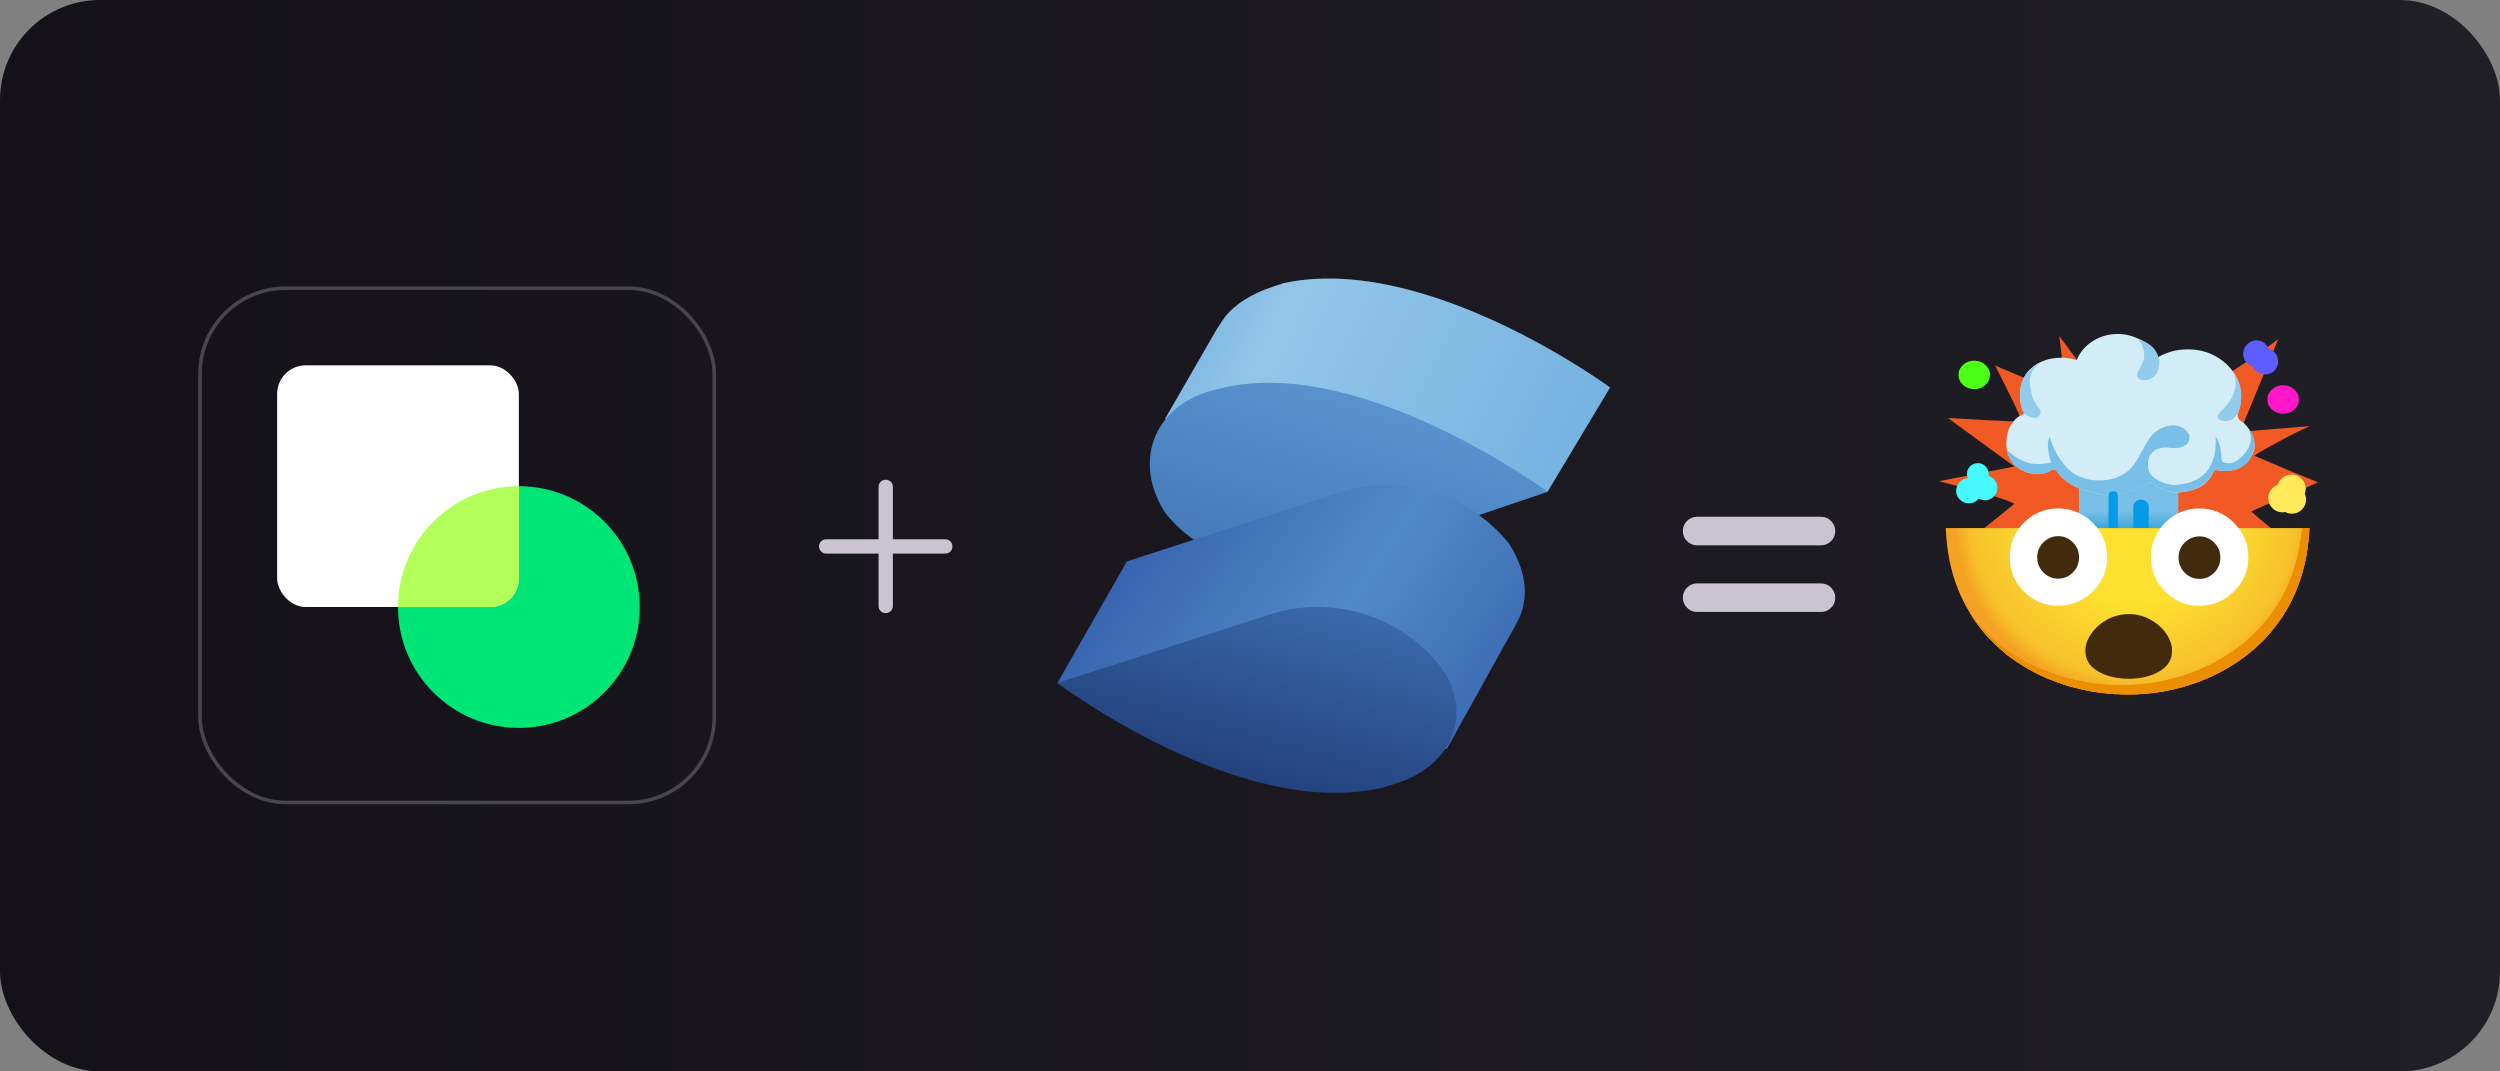 <?xml version="1.0" encoding="UTF-8"?><svg xmlns="http://www.w3.org/2000/svg" xmlns:xlink="http://www.w3.org/1999/xlink" viewBox="0 0 700 300"><rect x="0" y="0" width="700" height="300" fill="#808080" stroke="none"/><defs><linearGradient id="b" x1="0" y1="150" x2="700" y2="150" gradientUnits="userSpaceOnUse"><stop offset="0" stop-color="#141218"/><stop offset="1" stop-color="#211f26"/></linearGradient><linearGradient id="d" x1="318.85" y1="224.44" x2="440.02" y2="165.56" gradientTransform="translate(0 302) scale(1 -1)" gradientUnits="userSpaceOnUse"><stop offset=".1" stop-color="#76b3e1"/><stop offset=".3" stop-color="#dcf2fd"/><stop offset="1" stop-color="#76b3e1"/></linearGradient><linearGradient id="e" x1="385.47" y1="195.81" x2="364.25" y2="125.15" gradientTransform="translate(0 302) scale(1 -1)" gradientUnits="userSpaceOnUse"><stop offset="0" stop-color="#76b3e1"/><stop offset=".5" stop-color="#4377bb"/><stop offset="1" stop-color="#1f3b77"/></linearGradient><linearGradient id="f" x1="310" y1="164.94" x2="432.54" y2="81.63" gradientTransform="translate(0 302) scale(1 -1)" gradientUnits="userSpaceOnUse"><stop offset="0" stop-color="#315aa9"/><stop offset=".5" stop-color="#518ac8"/><stop offset="1" stop-color="#315aa9"/></linearGradient><linearGradient id="g" x1="365.47" y1="155.02" x2="316.03" y2="-26.3" gradientTransform="translate(0 302) scale(1 -1)" gradientUnits="userSpaceOnUse"><stop offset="0" stop-color="#4377bb"/><stop offset=".5" stop-color="#1a336b"/><stop offset="1" stop-color="#1a336b"/></linearGradient><linearGradient id="h" x1="-560" y1="-390" x2="-559" y2="-390" gradientTransform="translate(3037.32 3648.65) rotate(90) scale(6.26 -6.26)" gradientUnits="userSpaceOnUse"><stop offset="0" stop-color="#78c0e8"/><stop offset="1" stop-color="#31a0d6"/></linearGradient><radialGradient id="i" cx="-560" cy="-390" fx="-560" fy="-390" r="1" gradientTransform="translate(28630.72 -19379.04) scale(50.06 -50.06)" gradientUnits="userSpaceOnUse"><stop offset="0" stop-color="#fde030"/><stop offset=".5" stop-color="#fde030"/><stop offset=".92" stop-color="#f7c02b"/><stop offset="1" stop-color="#f4a223"/></radialGradient><radialGradient id="j" cx="-560" cy="-390" fx="-560" fy="-390" r="1" gradientTransform="translate(28630.72 -19379.04) scale(50.06 -50.06)" gradientUnits="userSpaceOnUse"><stop offset="0" stop-color="#fde030"/><stop offset=".5" stop-color="#fde030"/><stop offset=".92" stop-color="#f7c02b"/><stop offset="1" stop-color="#f4a223"/></radialGradient></defs><g id="a"><rect width="700" height="300" rx="28" ry="28" fill="url(#b)" stroke-width="0"/></g><g id="c"><circle cx="145.28" cy="169.97" r="33.84" fill="#00e676" stroke-width="0"/><rect x="77.6" y="102.29" width="67.68" height="67.68" rx="8" ry="8" fill="#fff" stroke-width="0"/><rect x="56" y="80.69" width="144" height="144" rx="24" ry="24" fill="none" stroke="#49454f" stroke-miterlimit="10"/><path d="M145.28,136.13c-18.69,0-33.84,15.15-33.84,33.84h25.84c4.42,0,8-3.58,8-8v-25.84Z" fill="#b2ff59" stroke-width="0"/><path d="M450.82,108.51s-51.58-37.96-91.49-29.2l-2.92.97c-5.84,1.95-10.71,4.87-13.63,8.76l-1.95,2.92-14.6,25.31,25.31,4.87c10.71,6.81,24.33,9.73,36.98,6.81l44.77,8.76,17.52-29.2Z" fill="#76b3e1" stroke-width="0"/><path d="M450.82,108.51s-51.58-37.96-91.49-29.2l-2.92.97c-5.84,1.95-10.71,4.87-13.63,8.76l-1.95,2.92-14.6,25.31,25.31,4.87c10.71,6.81,24.33,9.73,36.98,6.81l44.77,8.76,17.52-29.2Z" fill="url(#d)" isolation="isolate" opacity=".3" stroke-width="0"/><path d="M342.79,108.51l-3.89.97c-16.55,4.87-21.41,20.44-12.65,34.06,9.73,12.65,30.17,19.47,46.72,14.6l60.34-20.44s-51.58-37.96-90.52-29.2Z" fill="#518ac8" stroke-width="0"/><path d="M342.79,108.51l-3.89.97c-16.55,4.87-21.41,20.44-12.65,34.06,9.73,12.65,30.17,19.47,46.72,14.6l60.34-20.44s-51.58-37.96-90.52-29.2Z" fill="url(#e)" isolation="isolate" opacity=".3" stroke-width="0"/><path d="M422.6,152.31c-11.15-13.93-29.62-19.7-46.72-14.6l-60.34,19.47-19.47,34.06,109.01,18.49,19.47-35.04c3.89-6.81,2.92-14.6-1.95-22.39Z" fill="url(#f)" stroke-width="0"/><path d="M403.13,186.37c-11.15-13.93-29.62-19.7-46.72-14.6l-60.34,19.47s51.58,38.93,91.49,29.2l2.92-.97c16.55-4.87,22.39-20.44,12.65-33.09Z" fill="url(#g)" stroke-width="0"/><path d="M246,155h-14.67c-.57,0-1.04-.19-1.42-.58-.38-.39-.58-.86-.58-1.43s.19-1.04.58-1.42c.38-.38.86-.57,1.42-.57h14.67v-14.67c0-.57.19-1.04.58-1.43.39-.38.86-.57,1.43-.57s1.04.19,1.42.57c.38.38.57.86.57,1.43v14.67h14.67c.57,0,1.04.19,1.43.58.38.39.57.86.57,1.43s-.19,1.04-.57,1.42c-.38.38-.86.57-1.43.57h-14.67v14.67c0,.57-.19,1.04-.58,1.42-.39.38-.86.58-1.43.58s-1.04-.19-1.42-.58c-.38-.38-.57-.86-.57-1.42v-14.67Z" fill="#cac4d0" stroke-width="0"/><rect x="216" y="121" width="64" height="64" fill="none" stroke-width="0"/><path d="M475.2,171.35c-1.11,0-2.06-.39-2.83-1.17s-1.17-1.72-1.17-2.83.39-2.06,1.17-2.83,1.72-1.17,2.83-1.17h34.67c1.11,0,2.06.39,2.83,1.17s1.17,1.72,1.17,2.83-.39,2.06-1.17,2.83-1.72,1.17-2.83,1.17h-34.67ZM475.2,152.69c-1.11,0-2.06-.39-2.83-1.17s-1.17-1.72-1.17-2.83.39-2.06,1.17-2.83,1.72-1.17,2.83-1.17h34.67c1.11,0,2.06.39,2.83,1.17s1.17,1.72,1.17,2.83-.39,2.06-1.17,2.83-1.72,1.17-2.83,1.17h-34.67Z" fill="#cac4d0" stroke-width="0"/><rect x="460.53" y="126.02" width="64" height="64" fill="none" stroke-width="0"/><path d="M630.32,143.18c.81.75,1.69,1.52,2.62,2.3s1.91,1.58,2.91,2.39h-80.25c1.56-1.25,3.17-2.55,4.83-3.89s2.86-2.33,3.61-2.95c-1.5-.69-3.44-1.39-5.81-2.11s-4.73-1.39-7.08-2.02-4.31-1.14-5.91-1.55l-2.39-.61,21.19-4.12-1.55-1.12c-1.03-.75-2.34-1.7-3.94-2.86s-3.27-2.38-5.02-3.66-3.36-2.45-4.83-3.52-2.55-1.88-3.23-2.44c1.12.06,2.64.16,4.55.28s3.92.23,6.05.33,4.09.19,5.91.28,3.19.14,4.12.14c-.5-1.38-1.17-2.95-2.02-4.73s-1.69-3.52-2.53-5.2-1.55-3.08-2.11-4.17l-.84-1.64,2.02.89c1.34.59,3.05,1.31,5.11,2.16s4.2,1.67,6.42,2.48,4.2,1.41,5.95,1.78c0-.81-.06-2.06-.19-3.75s-.3-3.44-.52-5.25-.41-3.36-.56-4.64l-.23-1.92,1.12,1.55c.75,1.03,1.67,2.28,2.77,3.75s2.19,2.88,3.28,4.22,1.98,2.27,2.67,2.77c.81-1.25,1.73-2.58,2.77-3.98s2.03-2.73,3-3.98,1.77-2.27,2.39-3.05l.94-1.17,1.08,1.31c.72.88,1.61,1.97,2.67,3.28s2.17,2.72,3.33,4.22,2.14,2.91,2.95,4.22c.75-.56,1.64-1.33,2.67-2.3s2.03-1.95,3-2.95,1.77-1.84,2.39-2.53l.94-1.03v1.27c0,.84-.02,1.88-.05,3.09s-.05,2.44-.05,3.66v2.95c1.31-.31,2.95-1,4.92-2.06s4.03-2.3,6.19-3.7,4.17-2.77,6.05-4.08,3.39-2.41,4.55-3.28l1.73-1.31-10.69,25.97,19.5-1.59-2.02.94c-1.34.62-2.94,1.42-4.78,2.39s-3.58,1.91-5.2,2.81-2.78,1.64-3.47,2.2c1.56.62,3.34,1.38,5.34,2.25s3.95,1.7,5.86,2.48,3.48,1.42,4.73,1.92l1.88.75-2.02.89c-1.34.59-3.02,1.31-5.02,2.16s-4.06,1.73-6.19,2.67-3.97,1.75-5.53,2.44Z" fill="#f15a24" stroke-width="0"/><rect x="582.1" y="129.88" width="27.83" height="17.97" fill="url(#h)" stroke-width="0"/><path d="M645.32,138.21c.25.56.38,1.12.38,1.69,0,1.06-.39,1.98-1.17,2.77s-1.73,1.17-2.86,1.17c-.62,0-1.22-.16-1.78-.47-.25.06-.5.09-.75.09-1.12,0-2.08-.39-2.86-1.17s-1.17-1.7-1.17-2.77c0-.88.25-1.66.75-2.34s1.12-1.16,1.88-1.41c.25-.81.73-1.5,1.45-2.06s1.52-.84,2.39-.84c1.12,0,2.08.39,2.86,1.17s1.17,1.7,1.17,2.77c0,.5-.09.97-.28,1.41Z" fill="#ffea5c" stroke-width="0"/><path d="M630.5,95.55c.94-.38,1.86-.36,2.77.05s1.55,1.08,1.92,2.02c1.19.38,2,1.12,2.44,2.25.38.94.36,1.88-.05,2.81s-1.11,1.59-2.11,1.97c-.94.31-1.86.27-2.77-.14s-1.55-1.05-1.92-1.92c-1.19-.38-2-1.12-2.44-2.25-.38-.94-.34-1.88.09-2.81s1.12-1.59,2.06-1.97Z" fill="#5c5cff" stroke-width="0"/><path d="M556.82,133.24c.75.25,1.36.7,1.83,1.36s.67,1.39.61,2.2c-.06.94-.45,1.73-1.17,2.39s-1.55.95-2.48.89c-.56-.06-1.09-.22-1.59-.47-.75.94-1.75,1.38-3,1.31-.94-.06-1.73-.45-2.39-1.17s-.95-1.55-.89-2.48.41-1.72,1.03-2.34,1.38-.97,2.25-1.03c-.19-.38-.28-.78-.28-1.22,0-.81.3-1.52.89-2.11s1.33-.89,2.2-.89c.81,0,1.52.3,2.11.89s.89,1.3.89,2.11v.56Z" fill="#45f9ff" stroke-width="0"/><path d="M557.19,104.93c0-1.06-.44-1.98-1.31-2.77s-1.91-1.17-3.09-1.17c-1.25,0-2.3.39-3.14,1.17s-1.27,1.7-1.27,2.77c0,1.12.42,2.08,1.27,2.86s1.89,1.17,3.14,1.17,2.22-.39,3.09-1.17,1.31-1.73,1.31-2.86Z" fill="#4bff17" stroke-width="0"/><path d="M643.68,111.81c0-1.06-.44-1.98-1.31-2.77s-1.91-1.17-3.09-1.17c-1.25,0-2.3.39-3.14,1.17s-1.27,1.7-1.27,2.77c0,1.12.42,2.08,1.27,2.86s1.89,1.17,3.14,1.17,2.22-.39,3.09-1.17,1.31-1.73,1.31-2.86Z" fill="#ff17c8" stroke-width="0"/><path d="M627.41,117.87c.81.44,1.56,1.17,2.25,2.2s1.17,2.16,1.45,3.38.2,2.36-.23,3.42c-.81,1.69-1.78,2.89-2.91,3.61s-2.27,1.14-3.42,1.27-2.16.12-3,0-1.3-.16-1.36-.09c-.19.06-.45.47-.8,1.22s-1,1.58-1.97,2.48-2.48,1.61-4.55,2.11c-2.19.5-3.98.58-5.39.23s-2.44-.77-3.09-1.27l-.98-.75c-.19-.12-.39-.25-.61-.38s-.45-.19-.7-.19c-.06,0-.53.22-1.41.66s-2,.92-3.38,1.45-2.88.95-4.5,1.27-3.22.28-4.78-.09c-3.62-.75-6.3-1.66-8.02-2.72s-2.86-2-3.42-2.81-.88-1.25-.94-1.31c-.31-.12-.62-.12-.94,0s-.59.25-.84.38c-2,1-4.14,1.09-6.42.28s-3.89-2.19-4.83-4.12c-.62-1.31-.91-2.81-.84-4.5s.44-3.12,1.12-4.31c.88-1.44,1.73-2.38,2.58-2.81l1.27-.66-.52-1.36c-.34-.91-.55-1.7-.61-2.39-.25-3.88.75-6.83,3-8.86s5.12-3.05,8.62-3.05c1.44,0,2.84.22,4.22.66.88-2.12,2.33-3.86,4.36-5.2s4.36-2.05,6.98-2.11c2.5,0,4.77.61,6.8,1.83s3.55,2.8,4.55,4.73c2.56-1.5,5.34-2.25,8.34-2.25s5.47.62,7.78,1.88,4.12,2.94,5.44,5.06,1.91,4.47,1.78,7.03c-.06,1.31-.34,2.59-.84,3.84-.12.38-.12.78,0,1.22s.38.78.75,1.03Z" fill="#d2edf7" stroke-width="0"/><path d="M565.63,111.21c-.12-1.81.09-3.36.66-4.64s1.25-2.3,2.06-3.05,1.52-1.3,2.11-1.64l.89-.52-.84.75c-.56.5-1.11,1.27-1.64,2.3s-.67,2.3-.42,3.8c.19,1.56.53,2.84,1.03,3.84s1,1.78,1.5,2.34c.44.5.5,1.08.19,1.73s-.81.95-1.5.89c-.81-.12-1.62-.44-2.44-.94-.69-.44-1.12-1.22-1.31-2.34s-.28-1.97-.28-2.53Z" fill="#92cbeb" stroke-width="0"/><path d="M630.79,126.87c-.75,1.75-1.7,2.98-2.86,3.7s-2.31,1.12-3.47,1.22-2.14.08-2.95-.05-1.28-.16-1.41-.09-.38.47-.75,1.22-1.05,1.58-2.02,2.48-2.45,1.61-4.45,2.11c-2.19.5-3.98.58-5.39.23s-2.44-.77-3.09-1.27l-.98-.75c-.19-.12-.39-.25-.61-.38s-.45-.19-.7-.19c-.12,0-.62.23-1.5.7s-2,.97-3.38,1.5-2.86.94-4.45,1.22-3.17.23-4.73-.14c-3.62-.75-6.31-1.66-8.06-2.72s-2.89-2-3.42-2.81-.86-1.22-.98-1.22c-.25-.12-.53-.14-.84-.05s-.62.23-.94.42c-2,.94-4.12,1-6.38.19s-3.88-2.19-4.88-4.12c-.25-.62-.44-1.31-.56-2.06.38.38,1.06.95,2.06,1.73s2.34,1.41,4.03,1.88,3.78.42,6.28-.14c-.31-.75-.59-1.83-.84-3.23s-.12-2.77.38-4.08l.47,1.5c.31,1,.86,2.2,1.64,3.61s1.8,2.73,3.05,3.98,2.81,2.16,4.69,2.72c2.25.62,4.55.72,6.89.28s4.33-1.47,5.95-3.09c.88-.94,1.69-2.11,2.44-3.52s1.53-2.8,2.34-4.17,1.78-2.41,2.91-3.09c1.19-.75,2.48-1.17,3.89-1.27s2.64.3,3.7,1.17c.31.31.61.67.89,1.08s.36.98.23,1.73c-.19.88-.78,1.52-1.78,1.92s-2.06.55-3.19.42c-.19-.06-.66-.11-1.41-.14s-1.55.09-2.39.38-1.55.83-2.11,1.64-.78,2.06-.66,3.75c.12,1,.66,1.86,1.59,2.58s1.98,1.27,3.14,1.64,2.08.53,2.77.47c2.88-.19,5.11-.8,6.7-1.83s2.73-2.28,3.42-3.75,1.09-2.92,1.22-4.36.16-2.66.09-3.66c.81,1.44,1.28,2.69,1.41,3.75s.2,1.91.23,2.53.33,1,.89,1.12c1.38.38,2.67.08,3.89-.89s2.14-2.08,2.77-3.33.81-2.41.56-3.47l-.38-1.59c.81.88,1.3,1.94,1.45,3.19s.02,2.38-.42,3.38Z" fill="#78c0e8" stroke-width="0"/><path d="M598.63,94.8c2.56,1,4.23,2.19,5.02,3.56s1.09,2.64.94,3.8-.39,1.95-.7,2.39c-.44.62-1.03,1.12-1.78,1.5s-1.5.5-2.25.38-1.22-.44-1.41-.94c-.12-.25-.14-.52-.05-.8s.2-.55.33-.8c.25-.44.66-1.22,1.22-2.34s.59-2.53.09-4.22c-.12-.44-.39-.97-.8-1.59l-.61-.94Z" fill="#92cbeb" stroke-width="0"/><path d="M626.66,115.62c-.06.19-.38.61-.94,1.27s-1.56.98-3,.98c-.62,0-1.16-.23-1.59-.7s-.12-1.2.94-2.2c.88-.81,1.66-1.73,2.34-2.77s1.16-2.14,1.41-3.33c.38-1.88.12-3.56-.75-5.06,1.81,2.38,2.62,5.03,2.44,7.97-.06,1.31-.34,2.59-.84,3.84Z" fill="#92cbeb" stroke-width="0"/><path d="M601.63,147.87h-4.31v-5.91c0-.56.2-1.05.61-1.45s.92-.61,1.55-.61,1.14.2,1.55.61.61.89.61,1.45v5.91Z" fill="#039be5" stroke-width="0"/><path d="M593,147.87h-2.62v-9c0-.88.44-1.31,1.31-1.31s1.31.44,1.31,1.31v9Z" fill="#039be5" stroke-width="0"/><path d="M595.72,194.46c-4.81,0-9.59-.59-14.34-1.78s-9.27-3-13.55-5.44-8.11-5.5-11.48-9.19-6.08-8.05-8.11-13.08-3.17-10.73-3.42-17.11h101.81c-.56,13.94-5.69,25.22-15.38,33.84-4.69,4.06-10.09,7.2-16.22,9.42s-12.56,3.33-19.31,3.33Z" fill="url(#i)" stroke-width="0"/><path d="M551.57,171.68c0-.06.06,0,.19.19.06.06.11.12.14.19s.08.12.14.19c-.06-.06-.14-.16-.23-.28s-.17-.22-.23-.28Z" fill="#eb8f00" stroke-width="0"/><path d="M644.66,147.87h1.97c0,.31-.02.64-.05.98s-.05.67-.05.98c0,.12-.02.23-.05.33s-.05.2-.05.33c0,.25-.02.53-.05.84s-.08.59-.14.84c0,.19-.03.47-.09.84,0,.31-.03.59-.09.84s-.09.5-.09.75c-.06.19-.11.36-.14.52s-.05.3-.05.42l-.19.75c-.06.25-.09.5-.09.75-.12.38-.22.72-.28,1.03-.06.19-.12.41-.19.66s-.12.47-.19.66c0,.19-.03.38-.09.56s-.12.34-.19.47c-.06.25-.12.48-.19.7s-.12.42-.19.61c-.12.5-.25.84-.38,1.03-.06.31-.22.75-.47,1.31-.12.44-.25.78-.38,1.03-.19.44-.34.81-.47,1.12-.12.25-.28.59-.47,1.03l-.33.66c-.09.19-.17.38-.23.56-.12.12-.23.28-.33.47s-.17.38-.23.56c-.12.12-.23.28-.33.47s-.17.38-.23.56c-.12.19-.23.36-.33.52s-.2.33-.33.52-.23.36-.33.52-.2.33-.33.52c-.06.12-.16.28-.28.47l-.38.56c-.25.31-.47.62-.66.94-.25.31-.53.66-.84,1.03-.06.12-.16.27-.28.42s-.25.3-.38.42c-.12.19-.27.38-.42.56s-.3.34-.42.47l-.38.38-.38.38c-.12.25-.28.47-.47.66l-.56.56c-.25.25-.47.44-.66.56-.56.62-1.16,1.19-1.78,1.69-4.62,4.06-10,7.2-16.12,9.42s-12.56,3.33-19.31,3.33c-.5,0-.98-.02-1.45-.05s-.92-.05-1.36-.05h-.84l-2.25-.19c-.12-.06-.23-.09-.33-.09h-.33c-1-.12-1.91-.25-2.72-.38-.12,0-.38-.03-.75-.09s-.73-.14-1.08-.23-.7-.17-1.08-.23c-.12,0-.27-.02-.42-.05s-.3-.08-.42-.14c-.44-.12-.89-.23-1.36-.33s-.92-.2-1.36-.33c-.06-.06-.19-.09-.38-.09-.69-.25-1.47-.5-2.34-.75-.12-.06-.27-.12-.42-.19s-.3-.09-.42-.09c-.75-.31-1.44-.59-2.06-.84-.12,0-.23-.03-.33-.09s-.2-.09-.33-.09c-.88-.38-1.72-.75-2.53-1.12-.12-.06-.27-.14-.42-.23s-.3-.17-.42-.23c-.31-.12-.61-.27-.89-.42s-.55-.33-.8-.52c-.19-.06-.34-.12-.47-.19s-.28-.16-.47-.28c-.69-.38-1.44-.84-2.25-1.41-.12-.06-.25-.14-.38-.23s-.25-.17-.38-.23c-.25-.19-.52-.38-.8-.56s-.55-.38-.8-.56c-.38-.31-.69-.53-.94-.66-.44-.38-.94-.81-1.5-1.31-.12-.12-.27-.25-.42-.38s-.3-.25-.42-.38c-.56-.44-1.12-.97-1.69-1.59l-.84-.84c-.44-.5-.84-.94-1.22-1.31-.12-.12-.25-.27-.38-.42s-.25-.33-.38-.52c-.56-.62-1.09-1.31-1.59-2.06-.12-.12-.25-.28-.38-.47l-.38-.56c-.31-.38-.62-.84-.94-1.41-.06-.06-.16-.19-.28-.38,3.25,4.5,7.16,8.22,11.72,11.16s9.47,5.14,14.72,6.61,10.5,2.2,15.75,2.2c6.75,0,13.19-1.11,19.31-3.33s11.53-5.36,16.22-9.42c9-8,14.06-18.41,15.19-31.22Z" fill="#eb8f00" stroke-width="0"/><path d="M644.66,147.87h1.97c0,.31-.02.64-.05.98s-.05.67-.05.98c0,.12-.02.23-.05.33s-.05.2-.05.33c0,.25-.02.53-.05.84s-.08.59-.14.84c0,.19-.03.47-.09.84,0,.31-.03.59-.09.84s-.09.5-.09.75c-.06.19-.11.36-.14.52s-.05.3-.05.42l-.19.75c-.06.25-.09.5-.09.75-.12.38-.22.72-.28,1.03-.06.19-.12.41-.19.66s-.12.47-.19.66c0,.19-.03.38-.09.56s-.12.34-.19.47c-.06.25-.12.48-.19.7s-.12.42-.19.61c-.12.5-.25.84-.38,1.03-.06.31-.22.75-.47,1.31-.12.44-.25.78-.38,1.03-.19.44-.34.81-.47,1.12-.12.25-.28.59-.47,1.03l-.33.66c-.09.19-.17.38-.23.56-.12.12-.23.28-.33.47s-.17.38-.23.56c-.12.12-.23.28-.33.47s-.17.38-.23.56c-.12.19-.23.36-.33.52s-.2.33-.33.52-.23.36-.33.52-.2.33-.33.52c-.06.12-.16.28-.28.47l-.38.56c-.25.31-.47.62-.66.94-.25.31-.53.66-.84,1.03-.06.12-.16.27-.28.42s-.25.3-.38.42c-.12.19-.27.38-.42.56s-.3.34-.42.47l-.38.38-.38.38c-.12.25-.28.47-.47.66l-.56.56c-.25.25-.47.44-.66.56-.56.62-1.16,1.19-1.78,1.69-4.62,4.06-10,7.2-16.12,9.42s-12.56,3.33-19.31,3.33c-.5,0-.98-.02-1.45-.05s-.92-.05-1.36-.05h-.84l-2.25-.19c-.12-.06-.23-.09-.33-.09h-.33c-1-.12-1.91-.25-2.72-.38-.12,0-.38-.03-.75-.09s-.73-.14-1.08-.23-.7-.17-1.08-.23c-.12,0-.27-.02-.42-.05s-.3-.08-.42-.14c-.44-.12-.89-.23-1.36-.33s-.92-.2-1.36-.33c-.06-.06-.19-.09-.38-.09-.69-.25-1.47-.5-2.34-.75-.12-.06-.27-.12-.42-.19s-.3-.09-.42-.09c-.75-.31-1.44-.59-2.06-.84-.12,0-.23-.03-.33-.09s-.2-.09-.33-.09c-.88-.38-1.72-.75-2.53-1.12-.12-.06-.27-.14-.42-.23s-.3-.17-.42-.23c-.31-.12-.61-.27-.89-.42s-.55-.33-.8-.52c-.19-.06-.34-.12-.47-.19s-.28-.16-.47-.28c-.69-.38-1.44-.84-2.25-1.41-.12-.06-.25-.14-.38-.23s-.25-.17-.38-.23c-.25-.19-.52-.38-.8-.56s-.55-.38-.8-.56c-.38-.31-.69-.53-.94-.66-.44-.38-.94-.81-1.5-1.31-.12-.12-.27-.25-.42-.38s-.3-.25-.42-.38c-.56-.44-1.12-.97-1.69-1.59l-.84-.84c-.44-.5-.84-.94-1.22-1.31-.12-.12-.25-.27-.38-.42s-.25-.33-.38-.52c-.56-.62-1.09-1.31-1.59-2.06-.12-.12-.25-.28-.38-.47l-.38-.56c-.31-.38-.62-.84-.94-1.41-.06-.06-.16-.19-.28-.38,3.25,4.5,7.16,8.22,11.72,11.16s9.47,5.14,14.72,6.61,10.5,2.2,15.75,2.2c6.75,0,13.19-1.11,19.31-3.33s11.53-5.36,16.22-9.42c9-8,14.06-18.41,15.19-31.22Z" fill="#eb8f00" stroke-width="0"/><path d="M646.54,149.84c0-.31.02-.64.05-.98s.05-.67.05-.98h0c0,.56-.03,1.22-.09,1.97Z" fill="#eb8f00" stroke-width="0"/><path d="M646.54,149.84c0-.31.02-.64.05-.98s.05-.67.05-.98h0c0,.56-.03,1.22-.09,1.97Z" fill="url(#j)" stroke-width="0"/><path d="M608.19,182.27c0-1.62-.55-3.23-1.64-4.83s-2.56-2.91-4.41-3.94-3.86-1.55-6.05-1.55-4.3.52-6.14,1.55-3.31,2.34-4.41,3.94-1.64,3.2-1.64,4.83c0,2.44,1.19,4.34,3.56,5.72s5.25,2.06,8.62,2.06,6.16-.69,8.53-2.06,3.56-3.28,3.56-5.72Z" fill="#422b0d" stroke-width="0"/><path d="M589.99,156.09c0-3.85-1.36-7.1-4.08-9.75-2.72-2.65-5.93-3.98-9.65-3.98s-6.9,1.33-9.55,3.98c-2.65,2.65-3.98,5.9-3.98,9.75s1.33,6.9,3.98,9.55c2.65,2.65,5.84,3.98,9.55,3.98s6.93-1.33,9.65-3.98c2.72-2.65,4.08-5.84,4.08-9.55Z" fill="#fff" stroke-width="0"/><path d="M582.13,156.02c0-1.62-.58-3.02-1.73-4.17s-2.52-1.73-4.08-1.73-3.02.58-4.17,1.73-1.73,2.55-1.73,4.17.58,3.11,1.73,4.27,2.55,1.73,4.17,1.73,2.92-.58,4.08-1.73,1.73-2.58,1.73-4.27Z" fill="#422b0d" stroke-width="0"/><path d="M629.54,156.09c0-3.85-1.36-7.1-4.08-9.75-2.72-2.65-5.94-3.98-9.65-3.98s-6.9,1.33-9.55,3.98c-2.65,2.65-3.98,5.9-3.98,9.75s1.33,6.9,3.98,9.55c2.65,2.65,5.84,3.98,9.55,3.98s6.93-1.33,9.65-3.98c2.72-2.65,4.08-5.84,4.08-9.55Z" fill="#fff" stroke-width="0"/><path d="M621.7,156.09c0-1.62-.58-3.02-1.73-4.17s-2.52-1.73-4.08-1.73-3.02.58-4.17,1.73-1.73,2.55-1.73,4.17.58,3.11,1.73,4.27,2.55,1.73,4.17,1.73,2.92-.58,4.08-1.73,1.73-2.58,1.73-4.27Z" fill="#422b0d" stroke-width="0"/></g></svg>